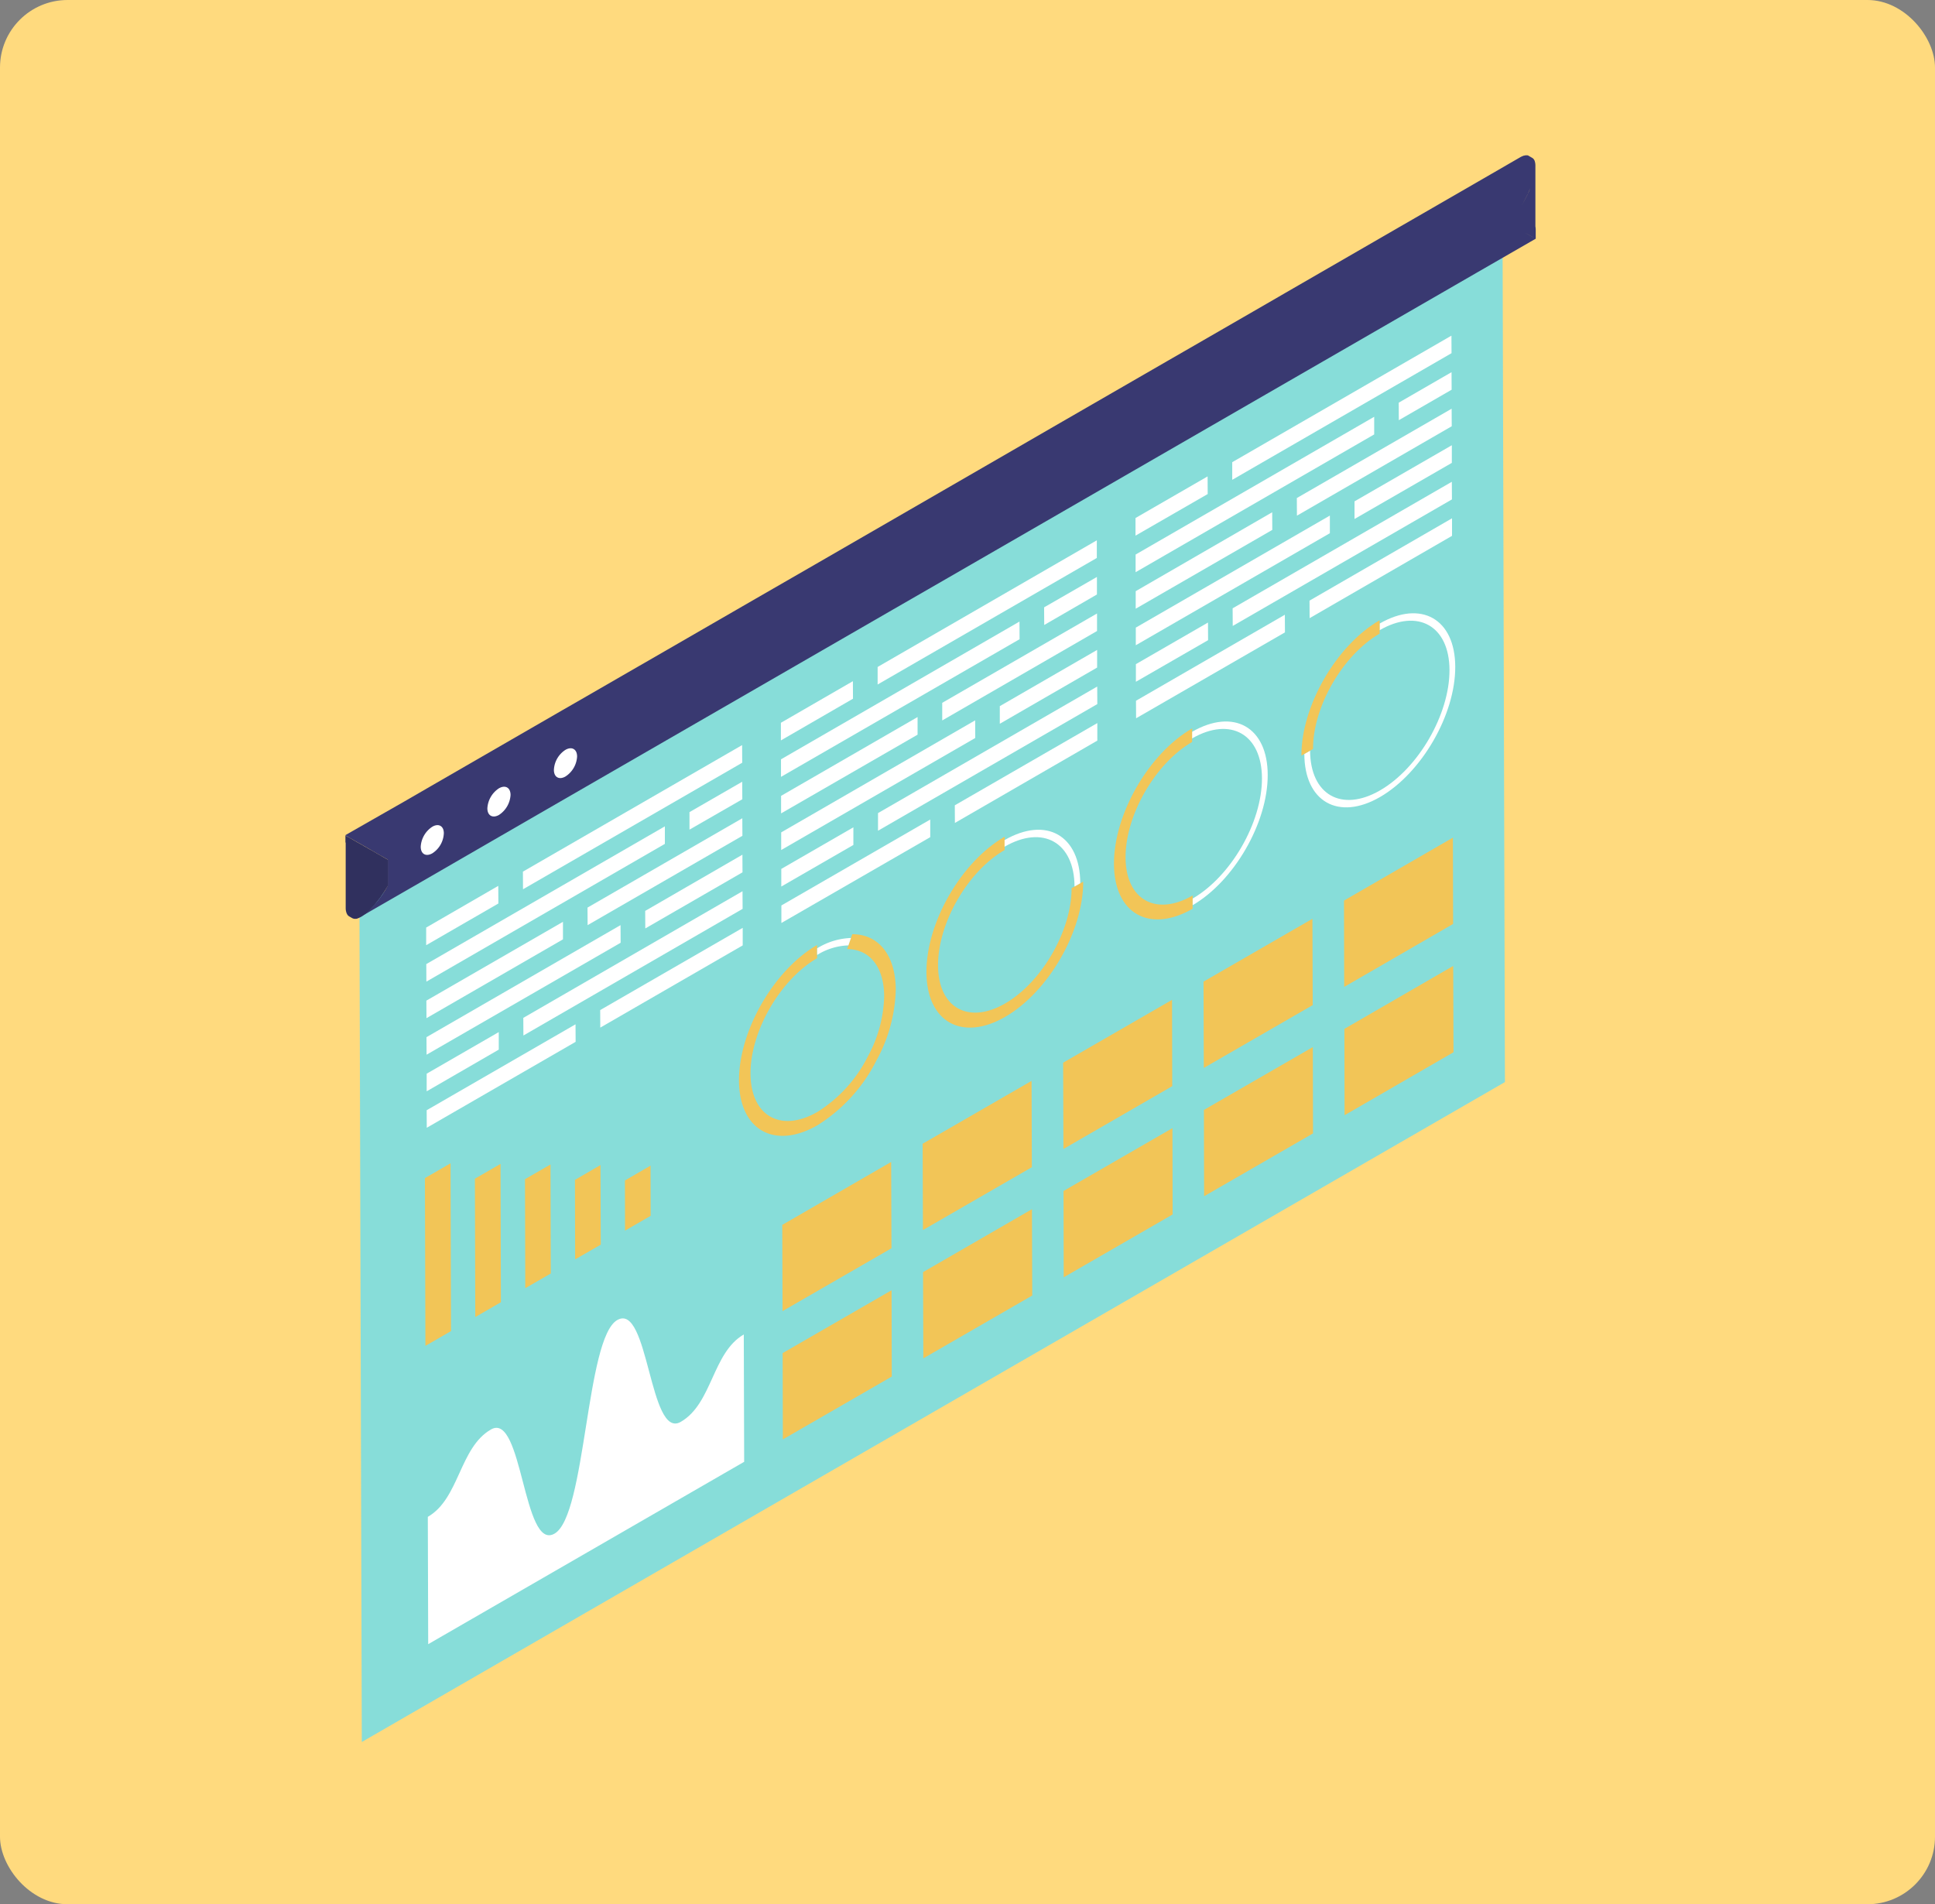 <svg xmlns="http://www.w3.org/2000/svg" width="315" height="310" viewBox="0 0 315 310">
  <rect x="0" y="0" width="315" height="310" fill="#808080" stroke="none"/>
  <g id="ILLUSTRATION" transform="translate(-30 -30)">
    <rect id="Rectangle_3" data-name="Rectangle 3" width="315" height="310" rx="11" transform="translate(30 30)" fill="#ffda7e"/>
    <g id="Group">
      <path id="Vector" d="M186.473-107.446l-.381-136.025L0-136.041.381,0Z" transform="translate(274.989 70.114) rotate(180)" fill="#55dfff" opacity="0.7"/>
    </g>
    <g id="Group-2" data-name="Group">
      <g id="Group-3" data-name="Group">
        <path id="Vector-2" data-name="Vector" d="M17.762-10.245,17.731-24.3,0-14.051.032,0Z" transform="translate(266.551 166.363) rotate(180)" fill="#f2c557"/>
      </g>
      <g id="Group-4" data-name="Group">
        <path id="Vector-3" data-name="Vector" d="M35.7-20.6v-2.871L0-2.855.016,0Z" transform="translate(266.297 84.641) rotate(180)" fill="#fff"/>
      </g>
      <g id="Group-5" data-name="Group">
        <path id="Vector-4" data-name="Vector" d="M12.323-1.686V-2.764C6.058.852.952-2.067.936-9.251c-.016-7.2,5.059-15.986,11.324-19.6v-1.078C5.487-26.014-.016-16.5,0-8.712,0-.909,5.535,2.231,12.323-1.686Z" transform="translate(236.371 147.454) rotate(180)" fill="#fff"/>
      </g>
      <g id="Group-6" data-name="Group">
        <g id="Group-7" data-name="Group">
          <path id="Vector-5" data-name="Vector" d="M12.323-1.683V-2.761C6.074.854.952-2.064.936-9.248c-.016-7.2,5.059-15.986,11.308-19.586,6.264-3.616,11.355-.714,11.387,6.486l.936-.539c-.016-7.787-5.551-10.943-12.323-7.026S-.032-16.5,0-8.709C.016-.922,5.551,2.234,12.323-1.683Z" transform="translate(266.9 129.838) rotate(180)" fill="#fff"/>
        </g>
        <g id="Group-8" data-name="Group">
          <path id="Vector-6" data-name="Vector" d="M.016,0C7.042-4.06,12.767-13.956,12.735-22.029l-.476.27-.936.539-.476.27C10.864-14.051,5.995-5.63,0-2.173V-.555Z" transform="translate(254.594 130.981) rotate(180)" fill="#f2c557"/>
        </g>
        <g id="Group-9" data-name="Group">
          <path id="Vector-7" data-name="Vector" d="M23.2-13.4l-.016-2.855L0-2.855V0Z" transform="translate(266.377 114.377) rotate(180)" fill="#fff"/>
        </g>
        <g id="Group-10" data-name="Group">
          <path id="Vector-8" data-name="Vector" d="M15.843-9.135v-2.871L0-2.871V0Z" transform="translate(266.345 102.482) rotate(180)" fill="#fff"/>
        </g>
        <g id="Group-11" data-name="Group">
          <path id="Vector-9" data-name="Vector" d="M25.216-14.543,25.2-17.413,0-2.855.016,0Z" transform="translate(266.329 96.535) rotate(180)" fill="#fff"/>
        </g>
        <g id="Group-12" data-name="Group">
          <path id="Vector-10" data-name="Vector" d="M35.7-20.6l-.016-2.871L0-2.871.016,0Z" transform="translate(266.361 108.43) rotate(180)" fill="#fff"/>
        </g>
        <g id="Group-13" data-name="Group">
          <path id="Vector-11" data-name="Vector" d="M24.249-14l-.016-2.855L0-2.871.016,0Z" transform="translate(239.178 130.077) rotate(180)" fill="#fff"/>
        </g>
        <g id="Group-14" data-name="Group">
          <path id="Vector-12" data-name="Vector" d="M11.752-6.772V-9.642L0-2.871.016,0Z" transform="translate(226.665 131.346) rotate(180)" fill="#fff"/>
        </g>
        <g id="Group-15" data-name="Group">
          <path id="Vector-13" data-name="Vector" d="M31.592-18.238v-2.871L0-2.871V0Z" transform="translate(246.489 113.933) rotate(180)" fill="#fff"/>
        </g>
        <g id="Group-16" data-name="Group">
          <path id="Vector-14" data-name="Vector" d="M22.235-12.846V-15.7L0-2.871.016,0Z" transform="translate(237.117 113.393) rotate(180)" fill="#fff"/>
        </g>
        <g id="Group-17" data-name="Group">
          <path id="Vector-15" data-name="Vector" d="M38.839-22.425V-25.3L0-2.871V0Z" transform="translate(253.705 97.851) rotate(180)" fill="#fff"/>
        </g>
      </g>
      <g id="Group-18" data-name="Group">
        <path id="Vector-16" data-name="Vector" d="M17.762-10.229l-.048-14.051L0-14.051.032,0Z" transform="translate(220.829 192.769) rotate(180)" fill="#f2c557"/>
      </g>
      <g id="Group-19" data-name="Group">
        <path id="Vector-17" data-name="Vector" d="M12.8,0C19.84-4.06,25.549-13.94,25.518-22.029c-.016-8.088-5.757-11.355-12.8-7.3S-.032-15.383,0-7.3l.476-.27L1.412-8.1l.476-.27c-.016-6.9,4.837-15.32,10.832-18.777s10.9-.666,10.911,6.217c.016,6.9-4.837,15.32-10.848,18.777V0Z" transform="translate(206.334 166.221) rotate(180)" fill="#f2c557"/>
      </g>
      <g id="Group-20" data-name="Group">
        <path id="Vector-18" data-name="Vector" d="M11.736-6.772V-9.642L0-2.871V0Z" transform="translate(168.922 164.682) rotate(180)" fill="#fff"/>
      </g>
      <g id="Group-21" data-name="Group">
        <path id="Vector-19" data-name="Vector" d="M24.233-13.988v-2.855L0-2.871V0Z" transform="translate(181.435 163.414) rotate(180)" fill="#fff"/>
      </g>
      <g id="Group-22" data-name="Group">
        <g id="Group-23" data-name="Group">
          <path id="Vector-20" data-name="Vector" d="M12.323-1.683V-2.761C6.074.854.952-2.064.936-9.248L0-8.709C.016-.922,5.535,2.234,12.323-1.683Z" transform="translate(205.858 165.077) rotate(180)" fill="#fff"/>
        </g>
        <g id="Group-24" data-name="Group">
          <path id="Vector-21" data-name="Vector" d="M23.2-13.385l-.016-2.871L0-2.855V0Z" transform="translate(208.633 147.713) rotate(180)" fill="#fff"/>
        </g>
        <g id="Group-25" data-name="Group">
          <path id="Vector-22" data-name="Vector" d="M15.843-9.151v-2.871L0-2.871V0Z" transform="translate(208.602 135.803) rotate(180)" fill="#fff"/>
        </g>
        <g id="Group-26" data-name="Group">
          <path id="Vector-23" data-name="Vector" d="M8.6-4.948,8.58-7.819,0-2.855V0Z" transform="translate(208.57 123.924) rotate(180)" fill="#fff"/>
        </g>
        <g id="Group-27" data-name="Group">
          <path id="Vector-24" data-name="Vector" d="M25.2-14.543v-2.871L0-2.855V0Z" transform="translate(208.586 129.871) rotate(180)" fill="#fff"/>
        </g>
        <g id="Group-28" data-name="Group">
          <path id="Vector-25" data-name="Vector" d="M35.7-20.6v-2.871L0-2.855.016,0Z" transform="translate(208.633 141.766) rotate(180)" fill="#fff"/>
        </g>
        <g id="Group-29" data-name="Group">
          <path id="Vector-26" data-name="Vector" d="M35.683-20.617v-2.855L0-2.871V0Z" transform="translate(208.553 117.961) rotate(180)" fill="#fff"/>
        </g>
        <g id="Group-30" data-name="Group">
          <path id="Vector-27" data-name="Vector" d="M31.592-18.238v-2.871L0-2.871.016,0Z" transform="translate(188.762 147.269) rotate(180)" fill="#fff"/>
        </g>
        <g id="Group-31" data-name="Group">
          <path id="Vector-28" data-name="Vector" d="M22.219-12.83v-2.855L0-2.871V0Z" transform="translate(179.373 146.73) rotate(180)" fill="#fff"/>
        </g>
        <g id="Group-32" data-name="Group">
          <path id="Vector-29" data-name="Vector" d="M11.736-6.772V-9.642L0-2.855.016,0Z" transform="translate(168.858 140.893) rotate(180)" fill="#fff"/>
        </g>
      </g>
      <g id="Group-33" data-name="Group">
        <path id="Vector-30" data-name="Vector" d="M17.778-10.245l-.048-14.035L0-14.051.048,0Z" transform="translate(175.123 219.159) rotate(180)" fill="#f2c557"/>
      </g>
      <g id="Group-34" data-name="Group">
        <path id="Vector-31" data-name="Vector" d="M12.8-1.76c7.026-4.06,12.735-13.956,12.719-22.029-.016-8.088-5.773-11.355-12.8-7.3A26.518,26.518,0,0,0,3.109-20.49,25.184,25.184,0,0,0,0-9.056C.016-3.489,2.728-.016,7.073,0L7.3-.619l.412-1.205.206-.6C4.2-2.442,1.9-5.376,1.887-10.134a21.45,21.45,0,0,1,2.649-9.753,22.65,22.65,0,0,1,8.2-9.04c5.995-3.457,10.879-.666,10.911,6.233.016,6.9-4.837,15.3-10.832,18.777V-1.76Z" transform="translate(175.821 182.08) rotate(180)" fill="#f2c557"/>
      </g>
      <g id="Group-35" data-name="Group">
        <path id="Vector-32" data-name="Vector" d="M5.5-1.681V-2.76A10.278,10.278,0,0,1,.412-1.205L0,0A11.2,11.2,0,0,0,5.5-1.681Z" transform="translate(168.525 182.698) rotate(180)" fill="#fff"/>
      </g>
      <g id="Group-36" data-name="Group">
        <path id="Vector-33" data-name="Vector" d="M.1,0C7.121-4.06,12.83-13.94,12.8-22.029,12.783-30.117,7.042-33.384,0-29.34v2.157c5.995-3.457,10.9-.666,10.911,6.217.016,6.9-4.853,15.32-10.832,18.777V0Z" transform="translate(224.143 148.601) rotate(180)" fill="#f2c557"/>
      </g>
      <g id="Group-37" data-name="Group">
        <path id="Vector-34" data-name="Vector" d="M4.187-2.411l-.016-8.168L0-8.168.016,0Z" transform="translate(135.919 219.761) rotate(180)" fill="#f2c557"/>
      </g>
      <g id="Group-38" data-name="Group">
        <path id="Vector-35" data-name="Vector" d="M20.665-.27c5.138-2.966,5.059-31.8,10.2-34.763C36-38.015,36.064-15.114,41.218-18.08S46.341-29.34,51.5-32.306l-.063-20.728L0-23.345.063-2.617C5.2-5.583,5.17-13.877,10.324-16.843,15.463-19.809,15.526,2.7,20.665-.27Z" transform="translate(151.144 244.628) rotate(180)" fill="#fff"/>
      </g>
      <g id="Group-39" data-name="Group">
        <path id="Vector-36" data-name="Vector" d="M4.2-2.411,4.171-15.352,0-12.957.048,0Z" transform="translate(127.799 219.666) rotate(180)" fill="#f2c557"/>
      </g>
      <g id="Group-40" data-name="Group">
        <path id="Vector-37" data-name="Vector" d="M4.2-2.395,4.155-20.141,0-17.747.048,0Z" transform="translate(119.663 219.571) rotate(180)" fill="#f2c557"/>
      </g>
      <g id="Group-41" data-name="Group">
        <path id="Vector-38" data-name="Vector" d="M4.234-2.411l-.063-22.52L0-22.52.063,0Z" transform="translate(111.543 219.476) rotate(180)" fill="#f2c557"/>
      </g>
      <g id="Group-42" data-name="Group">
        <path id="Vector-39" data-name="Vector" d="M4.25-2.411,4.171-29.72,0-27.31.079,0Z" transform="translate(103.423 219.381) rotate(180)" fill="#f2c557"/>
      </g>
      <g id="Group-43" data-name="Group">
        <path id="Vector-40" data-name="Vector" d="M11.752-6.772V-9.642L0-2.871.016,0Z" transform="translate(226.602 107.557) rotate(180)" fill="#fff"/>
      </g>
      <g id="Group-44" data-name="Group">
        <path id="Vector-41" data-name="Vector" d="M8.612-4.964,8.6-7.819,0-2.855.016,0Z" transform="translate(266.313 90.588) rotate(180)" fill="#fff"/>
      </g>
      <g id="Group-45" data-name="Group">
        <path id="Vector-42" data-name="Vector" d="M38.839-22.425V-25.28L0-2.871.016,0Z" transform="translate(195.978 131.188) rotate(180)" fill="#fff"/>
      </g>
      <g id="Group-46" data-name="Group">
        <g id="Group-47" data-name="Group">
          <path id="Vector-43" data-name="Vector" d="M23.2-13.385l-.016-2.855L0-2.855V0Z" transform="translate(150.905 181.049) rotate(180)" fill="#fff"/>
        </g>
        <g id="Group-48" data-name="Group">
          <path id="Vector-44" data-name="Vector" d="M15.843-9.151l-.016-2.855L0-2.871.016,0Z" transform="translate(150.874 169.139) rotate(180)" fill="#fff"/>
        </g>
        <g id="Group-49" data-name="Group">
          <path id="Vector-45" data-name="Vector" d="M8.6-4.948V-7.8L0-2.855.016,0Z" transform="translate(150.842 157.26) rotate(180)" fill="#fff"/>
        </g>
        <g id="Group-50" data-name="Group">
          <path id="Vector-46" data-name="Vector" d="M25.216-14.543,25.2-17.4,0-2.855.016,0Z" transform="translate(150.858 163.207) rotate(180)" fill="#fff"/>
        </g>
        <g id="Group-51" data-name="Group">
          <path id="Vector-47" data-name="Vector" d="M35.7-20.617l-.016-2.871L0-2.871.016,0Z" transform="translate(150.89 175.086) rotate(180)" fill="#fff"/>
        </g>
        <g id="Group-52" data-name="Group">
          <path id="Vector-48" data-name="Vector" d="M24.249-13.988l-.016-2.855L0-2.855.016,0Z" transform="translate(123.707 196.75) rotate(180)" fill="#fff"/>
        </g>
        <g id="Group-53" data-name="Group">
          <path id="Vector-49" data-name="Vector" d="M35.7-20.6l-.016-2.871L0-2.871.016,0Z" transform="translate(150.825 151.297) rotate(180)" fill="#fff"/>
        </g>
        <g id="Group-54" data-name="Group">
          <path id="Vector-50" data-name="Vector" d="M31.607-18.238l-.016-2.855L0-2.871.016,0Z" transform="translate(131.034 180.605) rotate(180)" fill="#fff"/>
        </g>
        <g id="Group-55" data-name="Group">
          <path id="Vector-51" data-name="Vector" d="M22.235-12.83l-.016-2.855L0-2.855V0Z" transform="translate(121.645 180.066) rotate(180)" fill="#fff"/>
        </g>
        <g id="Group-56" data-name="Group">
          <path id="Vector-52" data-name="Vector" d="M38.839-22.425l-.016-2.855L0-2.855V0Z" transform="translate(138.234 164.524) rotate(180)" fill="#fff"/>
        </g>
      </g>
      <g id="Group-57" data-name="Group">
        <path id="Vector-53" data-name="Vector" d="M11.752-6.788V-9.658L0-2.871.016,0Z" transform="translate(111.13 174.214) rotate(180)" fill="#fff"/>
      </g>
      <g id="Group-58" data-name="Group">
        <path id="Vector-54" data-name="Vector" d="M11.736-6.772V-9.642L0-2.855V0Z" transform="translate(111.194 198.018) rotate(180)" fill="#fff"/>
      </g>
      <g id="Group-59" data-name="Group">
        <path id="Vector-55" data-name="Vector" d="M17.778-10.229l-.048-14.051L0-14.051.048,0Z" transform="translate(243.698 179.574) rotate(180)" fill="#f2c557"/>
      </g>
      <g id="Group-60" data-name="Group">
        <path id="Vector-56" data-name="Vector" d="M17.778-10.229l-.048-14.051L0-14.051.048,0Z" transform="translate(197.976 205.964) rotate(180)" fill="#f2c557"/>
      </g>
      <g id="Group-61" data-name="Group">
        <path id="Vector-57" data-name="Vector" d="M17.762-10.245,17.731-24.3,0-14.051.048,0Z" transform="translate(266.615 187.25) rotate(180)" fill="#f2c557"/>
      </g>
      <g id="Group-62" data-name="Group">
        <path id="Vector-58" data-name="Vector" d="M17.762-10.229l-.032-14.051L0-14.051.032,0Z" transform="translate(243.746 200.461) rotate(180)" fill="#f2c557"/>
      </g>
      <g id="Group-63" data-name="Group">
        <path id="Vector-59" data-name="Vector" d="M17.762-10.229l-.032-14.051L0-14.051.032,0Z" transform="translate(220.893 213.656) rotate(180)" fill="#f2c557"/>
      </g>
      <g id="Group-64" data-name="Group">
        <path id="Vector-60" data-name="Vector" d="M17.778-10.245l-.048-14.035L0-14.051.048,0Z" transform="translate(198.039 226.851) rotate(180)" fill="#f2c557"/>
      </g>
      <g id="Group-65" data-name="Group">
        <path id="Vector-61" data-name="Vector" d="M17.762-10.229l-.032-14.051L0-14.051.032,0Z" transform="translate(175.17 240.045) rotate(180)" fill="#f2c557"/>
      </g>
    </g>
    <g id="Group-66" data-name="Group">
      <path id="Vector-62" data-name="Vector" d="M184.237-105.226l-4.139,2.395-21.648,12.5-2.871,1.649-9.563,5.519-.888.507-15.05,8.691-3.188,1.84-9.579,5.519-3.79,2.189-28.214,16.3-6.28,3.632-9.563,5.519L59.9-33.447l-3.663,2.109L43.9-24.217l-3.124,1.808L34.875-19l-13.4,7.739L12.1-5.852,7.406-3.14,2.553-.333c-.079.048-.143.079-.206.111s-.111.048-.174.079c-.016,0-.016,0-.032.016H2.125c-.032.016-.079.032-.111.048a.463.463,0,0,1-.143.032,1.011,1.011,0,0,0-.111.032H1.729A.489.489,0,0,1,1.586,0H1.364c-.032,0-.063-.016-.1-.016a1.73,1.73,0,0,1-.174-.1l-.523-.3A.91.91,0,0,1,.222-.793.8.8,0,0,1,.143-1L.1-1.189a.8.8,0,0,1-.032-.19c0-.063-.016-.127-.016-.206v-9.975A3.843,3.843,0,0,1,0-12.307v-1.269l9.547-5.5L13.227-21.2q9.183-5.3,18.381-10.61l6.6-3.806,9.563-5.519,9.563-5.519,9.563-5.519L76.473-57.7,95.615-68.75l9.579-5.519,9.563-5.519,9.563-5.519,9.563-5.519,9.563-5.519,9.563-5.519,9.563-5.519,9.547-5.519,9.547-5.519,9.547-5.5a14.388,14.388,0,0,0-4.345,5.059v4.2q.523.309,1.094.619l.333.19,1.237.714.238.143c.079.048.143.079.222.127.222.127.46.27.682.4l.1.048c.206.127.412.238.6.349.016.016.048.016.063.032a.319.319,0,0,0,.127.063.69.69,0,0,1,.111.063.643.643,0,0,0,.143.079,1.183,1.183,0,0,0,.19.111c.016,0,.016.016.032.016.063.032.127.079.19.111.19.111.349.206.508.285l.523.3c.048.032.111.063.159.1l.1.048c.016.016.032.016.048.032a.034.034,0,0,1,.032.032.016.016,0,0,1,.016.016c.032.016.048.032.063.032a.055.055,0,0,0,.032.016.055.055,0,0,1,.032.016.055.055,0,0,0,.032.016c.016,0,.016,0,.016.016h.016ZM1.11-5.852c.063-.159.127-.3.19-.46-.174.365-.317.714-.46,1.063.016-.032.016-.048.032-.079Zm-.4.983C.65-4.726.6-4.583.555-4.441.6-4.583.65-4.726.714-4.869ZM.428-4a2.446,2.446,0,0,0-.079.27A2.446,2.446,0,0,1,.428-4Zm-.238.9c-.016.032-.016.063-.032.1C.174-3.029.174-3.061.19-3.093ZM1.7-12.624C.872-13.1.317-13.4.111-13.512.333-13.385.872-13.084,1.7-12.624Zm.539.317.016,2.078C2.236-11.292,2.236-12.339,2.236-12.307Zm-.9,5.947a.5.5,0,0,0,.079-.159c.254-.523.523-1.063.841-1.6C1.9-7.517,1.6-6.93,1.332-6.36Z" transform="translate(280 55.285) rotate(180)" fill="#393971"/>
      <path id="Vector-63" data-name="Vector" d="M6.93-1.142V0s-.143-.1-.4-.238A.942.942,0,0,0,6.407-.3H6.391L5.868-.6c-.111-.063-.238-.143-.381-.222A2.946,2.946,0,0,1,5.186-1c-.127-.063-.238-.143-.381-.206-.079-.048-.174-.1-.254-.143-.111-.063-.206-.111-.317-.174S4-1.665,3.886-1.729c-.127-.079-.285-.159-.428-.238a.885.885,0,0,0-.127-.079c-.222-.143-.476-.27-.73-.412l-.333-.19c-.3-.174-.619-.365-.936-.539Q.642-3.592,0-3.949v-4.2c.238-.412.492-.809.73-1.189.079-.111.159-.222.238-.349.111-.159.222-.349.349-.507.048-.063.1-.111.143-.174.19-.254.365-.476.555-.7.079-.1.159-.206.238-.3l.111-.111c.079-.1.174-.19.254-.27.1-.111.206-.222.3-.333a1.7,1.7,0,0,1,.254-.222,1.43,1.43,0,0,1,.159-.143l.111-.111c.143-.127.285-.238.412-.333a.556.556,0,0,1,.127-.079c.032-.016.048-.048.079-.063l.143-.1a2.946,2.946,0,0,1,.3-.174c.063-.032.111-.048.174-.079.016-.016.032-.016.063-.032a.12.12,0,0,0,.063-.032l.285-.1c.063-.016.111,0,.159-.016h.19a1.055,1.055,0,0,1,.381.111l.523.3a.016.016,0,0,0,.016.016.594.594,0,0,1,.206.19l.016.016a1.4,1.4,0,0,1,.1.159c.016.032.032.079.048.111a.055.055,0,0,0,.016.032c0,.016,0,.016.016.032a1.473,1.473,0,0,0,.063.206.2.2,0,0,0,.016.1c0,.032,0,.048.016.063,0,.032.016.048.016.079,0,.1.016.19.016.3v10.7Z" transform="translate(93.162 166.014) rotate(180)" fill="#30305e"/>
      <g id="Group-67" data-name="Group">
        <g id="Group-68" data-name="Group">
          <path id="Vector-64" data-name="Vector" d="M1.872-.258A4.151,4.151,0,0,0,3.759-3.509c0-1.205-.856-1.665-1.887-1.078A4.069,4.069,0,0,0,0-1.336C-.016-.147.841.345,1.872-.258Z" transform="translate(102.25 164.329) rotate(180)" fill="#fff"/>
        </g>
        <g id="Group-69" data-name="Group">
          <path id="Vector-65" data-name="Vector" d="M1.9-.261A4.177,4.177,0,0,0,3.774-3.512c0-1.189-.856-1.665-1.887-1.078A4.169,4.169,0,0,0,0-1.339C0-.134.856.342,1.9-.261Z" transform="translate(113.113 158.078) rotate(180)" fill="#fff"/>
        </g>
        <g id="Group-70" data-name="Group">
          <path id="Vector-66" data-name="Vector" d="M1.9-.258A4.1,4.1,0,0,0,3.774-3.525c0-1.189-.856-1.665-1.887-1.063A4.127,4.127,0,0,0,0-1.336C0-.147.856.345,1.9-.258Z" transform="translate(123.945 151.816) rotate(180)" fill="#fff"/>
        </g>
      </g>
    </g>
  </g>
</svg>
